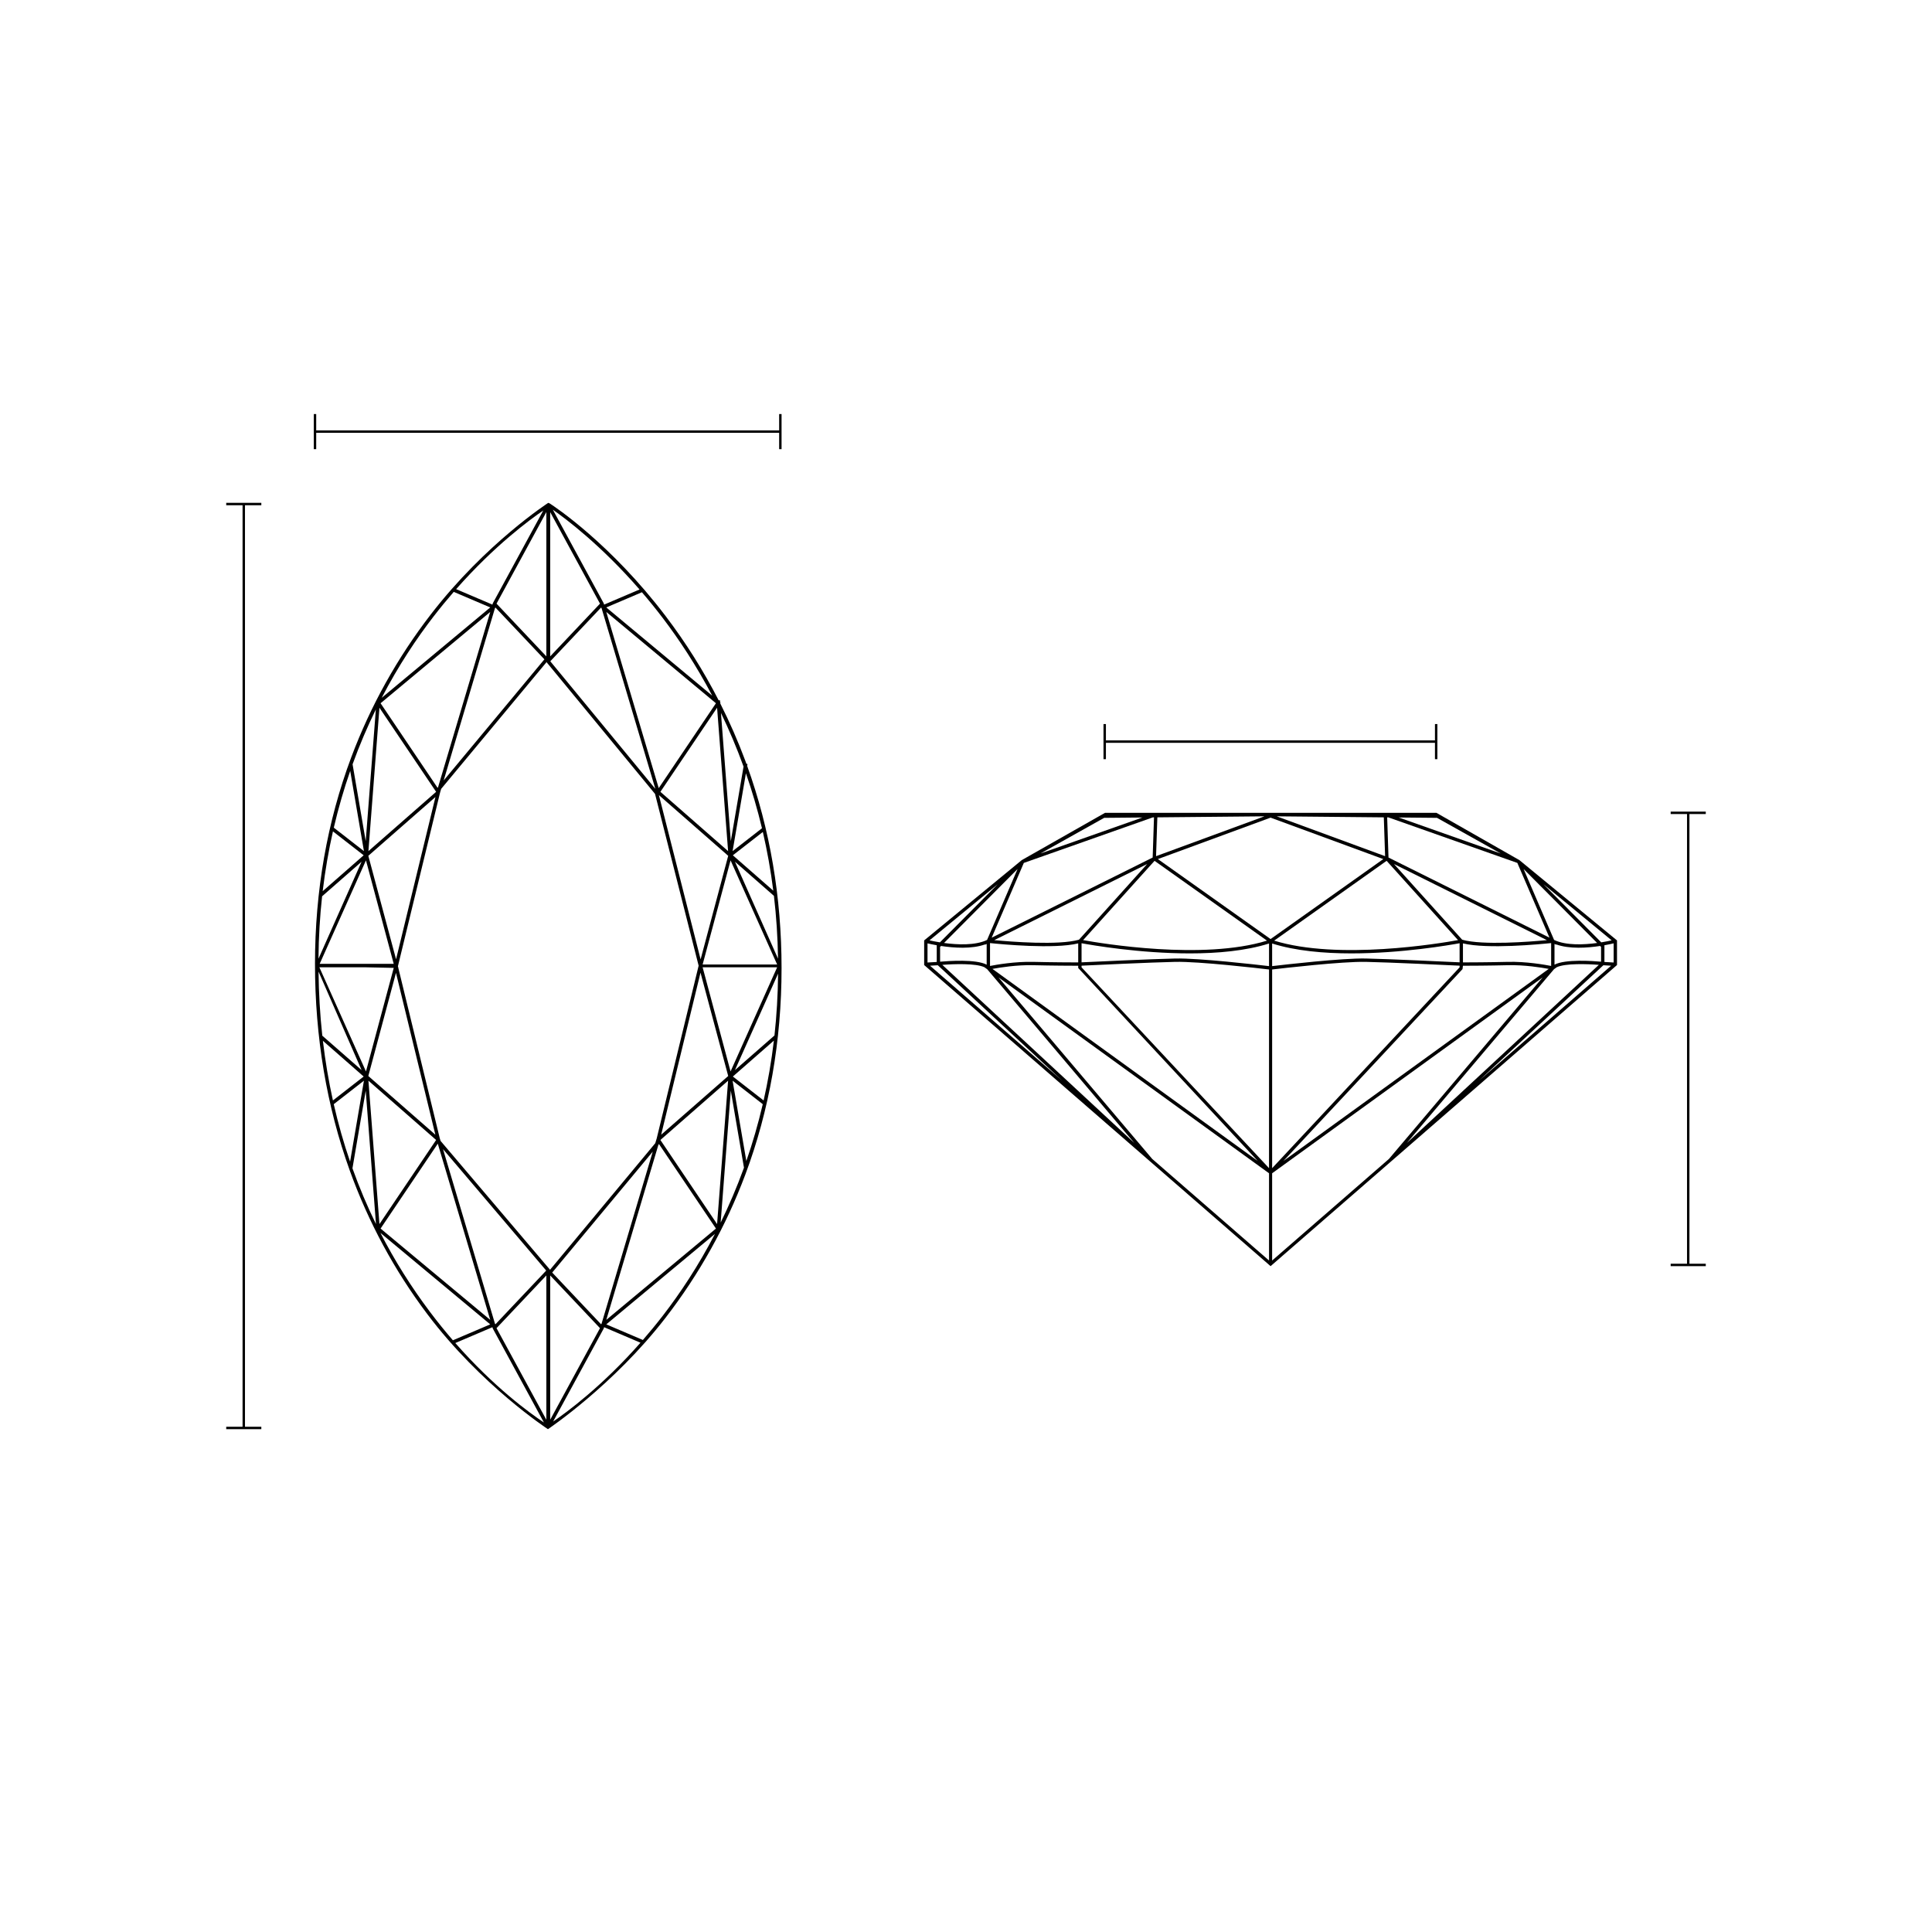 <?xml version="1.0" encoding="UTF-8"?>
<svg id="Layer_4" data-name="Layer 4" xmlns="http://www.w3.org/2000/svg" viewBox="0 0 395 395">
  <defs>
    <style>
      .cls-1 {
        fill: #000;
        stroke-width: 0px;
      }

      .cls-2 {
        fill: none;
        stroke: #07ff0e;
        stroke-miterlimit: 10;
        stroke-width: .5px;
      }
    </style>
  </defs>
  <path class="cls-1" d="M152.76,156.585l.066-.386-.22-.038c-.075-.207-.151-.414-.227-.621-1.491-4.01-3.204-7.93-5.132-11.745l-.003-.038.074-.109-.088-.073-.03-.409-.266.021c-3.095-6.038-6.725-11.81-10.865-17.253-11.215-14.747-22.582-22.295-23.659-22.994l-.313-.134s-12.772,8.259-23.971,22.751c-6.887,8.913-12.376,18.761-16.311,29.27-4.919,13.135-7.414,27.344-7.414,42.233,0,14.963,2.396,29.189,7.12,42.284,3.804,10.547,9.126,20.403,15.818,29.293,10.975,14.583,24.61,23.507,24.688,23.561.155-.113,13.385-8.98,24.04-22.768,6.887-8.913,12.375-18.76,16.311-29.27,4.918-13.134,7.413-27.343,7.413-42.233,0-14.498-2.366-28.4-7.032-41.341ZM159.07,196.007l-8.809-19.829,7.97,6.98c.483,4.109.774,8.392.839,12.849ZM148.882,219.991l-13.707,12.005,8.043-33.135,5.664,21.13ZM134.713,162.56l14.169,12.411-5.643,21.178-8.526-33.589ZM143.654,197.764h15.233l-9.524,21.296-5.71-21.296ZM143.654,197.197l5.71-21.296,9.524,21.296h-15.233ZM158.102,182.107l-8.268-7.241,6.13-4.771c.884,3.82,1.609,7.824,2.138,12.012ZM152.503,158.094c1.233,3.548,2.344,7.295,3.285,11.243l-6.007,4.675,2.722-15.918ZM152.019,156.733l-2.606,15.243-2.013-26.21c1.647,3.406,3.208,7.062,4.62,10.966ZM148.861,174.014l-13.841-12.124,11.589-17.192,2.252,29.316ZM134.678,161.134l-10.721-36.022,22.419,18.669-11.698,17.354ZM133.986,161.281l-21.478-26.081,10.377-10.981.094.078,11.007,36.984ZM135.525,126.384c3.312,4.355,6.817,9.638,10.085,15.84l-21.655-18.032,7.285-3.107c1.416,1.65,2.852,3.413,4.285,5.299ZM130.758,120.523l-7.246,3.09-.083-.276-10.403-19.13c2.647,1.849,9.842,7.243,17.732,16.315ZM112.49,104.703l10.179,18.715-10.179,10.772v-29.487ZM101.517,123.418l10.187-18.728v29.507l-10.187-10.779ZM111.301,134.801l-20.589,24.764,10.496-35.267.094-.078,9.999,10.582ZM111.075,104.367l-10.318,18.971-.082.276-7.417-3.163c7.874-8.933,15.082-14.223,17.817-16.083ZM88.666,126.011c1.373-1.776,2.745-3.441,4.103-5.002l7.462,3.182-22.192,18.479c3.42-6.583,7.133-12.135,10.627-16.659ZM100.229,125.112l-10.665,35.833-.018.022-.052.063-.016.062-11.668-17.311,22.419-18.669ZM89.166,161.891l-13.841,12.124,2.252-29.316,11.589,17.192ZM74.719,197.764l5.781.12-5.678,21.177-9.524-21.296h9.42ZM65.361,197.058l9.461-21.157,5.672,21.157h-15.134ZM80.958,198.903l8.052,33.093-13.706-12.004,5.654-21.089ZM75.304,174.97l13.723-12.019-8.052,33.173-5.672-21.153ZM76.843,145.044l-2.07,26.932-2.688-15.72c1.45-4.004,3.058-7.742,4.758-11.212ZM71.602,157.617l2.803,16.396-6.158-4.793c.953-4.084,2.087-7.952,3.355-11.603ZM68.072,169.977l6.28,4.889-8.378,7.337c.506-4.269,1.219-8.344,2.097-12.226ZM65.856,183.246l8.07-7.068-8.812,19.835c.034-4.43.294-8.686.742-12.767ZM65.122,198.639l8.804,20.144-8.033-7.036c-.466-4.28-.721-8.652-.771-13.109ZM66.015,212.793l8.337,7.303-6.286,4.893c-.881-3.978-1.564-8.044-2.051-12.196ZM68.235,225.751l6.17-4.802-2.829,16.552c-1.314-3.824-2.426-7.743-3.341-11.751ZM72.059,238.864l2.714-15.878,2.096,27.275c-1.813-3.698-3.413-7.5-4.809-11.398ZM75.325,220.948l13.841,12.123-11.589,17.193-2.252-29.316ZM100.229,269.849l-22.419-18.668,11.698-17.354,10.721,36.022ZM90.577,234.943l21.095,24.827-10.37,10.974-.094-.079-10.631-35.722ZM87.904,268.211c-3.862-5.13-7.235-10.514-10.121-16.134l22.448,18.692-7.634,3.255c-1.55-1.793-3.125-3.728-4.693-5.813ZM93.087,274.584l7.588-3.237.082.276,10.446,19.206c-2.917-1.939-10.182-7.2-18.116-16.245ZM111.703,290.272l-10.187-18.729,10.187-10.779v29.508ZM112.409,259.657v-.11l-22.332-26.282-.135-.453-.009-.008-8.493-34.901.011 0-.095-.357,8.617-35.504.225-.758,21.585-25.961v.11l22.138,26.881,8.915,35.121-8.584,35.369-.008.008-.272.913-21.562,25.934-.001-.002ZM133.46,235.445l-10.482,35.22-.094.079-9.985-10.567,20.561-24.731ZM112.49,290.259v-29.487l10.179,10.771-10.179,18.716ZM113.088,290.637l10.341-19.014.083-.276,7.436,3.172c-7.906,8.973-15.145,14.274-17.86,16.118ZM135.528,268.972c-1.368,1.772-2.737,3.431-4.091,4.988l-7.482-3.19,22.225-18.506c-3.427,6.605-7.149,12.173-10.652,16.709ZM123.958,269.849l10.65-35.785.04-.047.052-.063.017-.07,11.66,17.297-22.419,18.668ZM135.02,233.071l13.841-12.123-2.252,29.316-11.589-17.193ZM147.34,249.962l2.073-26.976,2.693,15.748c-1.452,4.011-3.064,7.753-4.766,11.227ZM152.589,237.374l-2.808-16.424,6.169,4.801c-.955,4.091-2.09,7.966-3.361,11.623ZM156.124,224.993l-6.29-4.897,8.389-7.347c-.506,4.275-1.219,8.356-2.099,12.244ZM150.261,218.784l8.818-19.719c-.037,4.385-.295,8.6-.737,12.642l-8.08,7.077Z"/>
  <path class="cls-1" d="M310.746,175.936l-.027-.026-.003.003-.073-.061-16.962-9.667h-67.759l-17.021,9.667-.073.061-.004-.003-.025.026-19.853,16.334v5.034l70.827,61.562,70.826-61.562v-5.034l-19.853-16.334ZM329.508,192.258c-.494.111-1.236.263-2.13.408l-11.818-11.888,13.948,11.48ZM318.125,193.076c2.738.991,6.414.727,9.021.328l.195.196v3.019c-1.652-.15-7.322-.56-9.522.608v-4.243l.341.17-.034-.078ZM326.536,192.791c-2.713.371-6.355.543-8.798-.616l-6.237-14.508,15.036,15.124ZM279.247,196.654c4.875.103,17.03.678,19.172.78v.34l-38.329,41.06v-40.621c2.071-.245,14.28-1.66,19.157-1.559ZM260.089,197.524v-4.625c4.77,1.511,10.561,2.023,16.198,2.023,10.282,0,20.043-1.692,22.131-2.077v3.904c-2.187-.105-14.29-.677-19.157-.78-4.857-.104-16.871,1.283-19.172,1.554ZM299.011,198.143l.092-.693c1.221-.001,5.353-.016,9.176-.112,3.393-.086,6.864.474,8.36.754l-54.231,39.261,36.603-39.211ZM285.005,176.651l31.258,15.559c-3.371.321-13.101,1.106-17.315-.082l-13.944-15.477ZM308.261,196.654c-3.826.095-7.963.109-9.158.111v-3.888c4.984,1.217,15.822.168,18.03-.064v4.677c-1.246-.245-5.103-.93-8.872-.836ZM293.801,167.211l13.019,7.286-20.849-7.361,7.83.074ZM283.858,167.116l26.364,9.307,6.571,15.286-32.912-16.383-.271-8.213.249.003ZM298.098,192.207c-3.761.683-24.506,4.149-37.595.108l22.992-16.317,14.603,16.209ZM282.922,167.107l.264,7.938-22.163-8.147,21.9.209ZM236.622,167.107l21.899-.209-22.164,8.147.264-7.938ZM259.042,192.315c-13.089,4.041-33.835.575-37.596-.108l14.603-16.209,22.992,16.317ZM257.137,237.353l-54.232-39.261c1.497-.279,4.967-.839,8.361-.754,3.822.095,7.955.11,9.176.112v.459l36.694,39.444ZM202.411,197.49v-4.677c2.208.232,13.046,1.28,18.031.064v3.888c-1.196-.001-5.334-.015-9.158-.111-3.771-.094-7.627.59-8.873.836ZM220.597,192.128c-4.215,1.188-13.944.403-17.315.082l31.258-15.559-13.943,15.477ZM225.744,167.211l7.83-.074-20.849,7.361,13.02-7.286ZM209.323,176.424l26.365-9.307.249-.003-.273,8.213-32.912,16.383,6.571-15.286ZM201.807,192.175c-2.444,1.158-6.086.987-8.798.616l15.036-15.124-6.237,14.508ZM201.727,192.985v4.243c-2.201-1.168-7.872-.758-9.524-.608v-3.019l.195-.196c2.606.399,6.283.663,9.021-.328l-.034.078.342-.17ZM203.985,180.778l-11.818,11.888c-.894-.144-1.635-.297-2.13-.408l13.948-11.48ZM189.631,192.869c.403.096,1.062.243,1.888.39v3.415l-1.888.112v-3.916ZM190.145,197.441l1.59-.094,25.463,23.62-27.053-23.526ZM192.657,197.268c2.429-.194,6.876-.336,8.612.484l.566.411,30.078,35.52-39.255-36.415ZM259.456,257.715l-23.881-20.768-31.422-37.107,55.303,40.036v17.838ZM259.456,238.834l-38.33-41.06v-.34c2.142-.102,14.297-.677,19.172-.78,4.877-.101,17.087,1.314,19.157,1.559v40.621ZM259.456,197.524c-2.302-.272-14.316-1.658-19.172-1.554-4.867.103-16.971.675-19.158.78v-3.904c2.089.386,11.85,2.077,22.133,2.077,5.636-0,11.427-.512,16.197-2.023v4.625ZM236.728,175.639l23.045-8.471,23.045,8.471-23.045,16.354-23.045-16.354ZM260.089,257.715v-17.838l55.303-40.036-31.423,37.107-23.881,20.768ZM317.71,198.163l.567-.411c1.736-.82,6.182-.678,8.611-.484l-39.255,36.415,30.078-35.52ZM302.346,220.967l25.463-23.62,1.589.094-27.052,23.526ZM329.914,196.785l-1.888-.112v-3.415c.826-.147,1.485-.294,1.888-.39v3.916Z"/>
  <polygon class="cls-1" points="50.088 103.299 50.088 291.701 53.429 291.701 53.429 292.196 46.251 292.196 46.251 291.701 49.593 291.701 49.593 103.299 46.251 103.299 46.251 102.804 53.429 102.804 53.429 103.299 50.088 103.299"/>
  <polygon class="cls-1" points="64.649 87.995 159.297 87.995 159.297 84.654 159.792 84.654 159.792 91.832 159.297 91.832 159.297 88.49 64.649 88.49 64.649 91.832 64.154 91.832 64.154 84.654 64.649 84.654 64.649 87.995"/>
  <polygon class="cls-1" points="345.408 166.432 345.408 258.371 348.749 258.371 348.749 258.866 341.571 258.866 341.571 258.371 344.913 258.371 344.913 166.432 341.571 166.432 341.571 165.937 348.749 165.937 348.749 166.432 345.408 166.432"/>
  <polygon class="cls-1" points="226.107 151.376 293.378 151.376 293.378 148.035 293.873 148.035 293.873 155.213 293.378 155.213 293.378 151.871 226.107 151.871 226.107 155.213 225.612 155.213 225.612 148.035 226.107 148.035 226.107 151.376"/>

</svg>